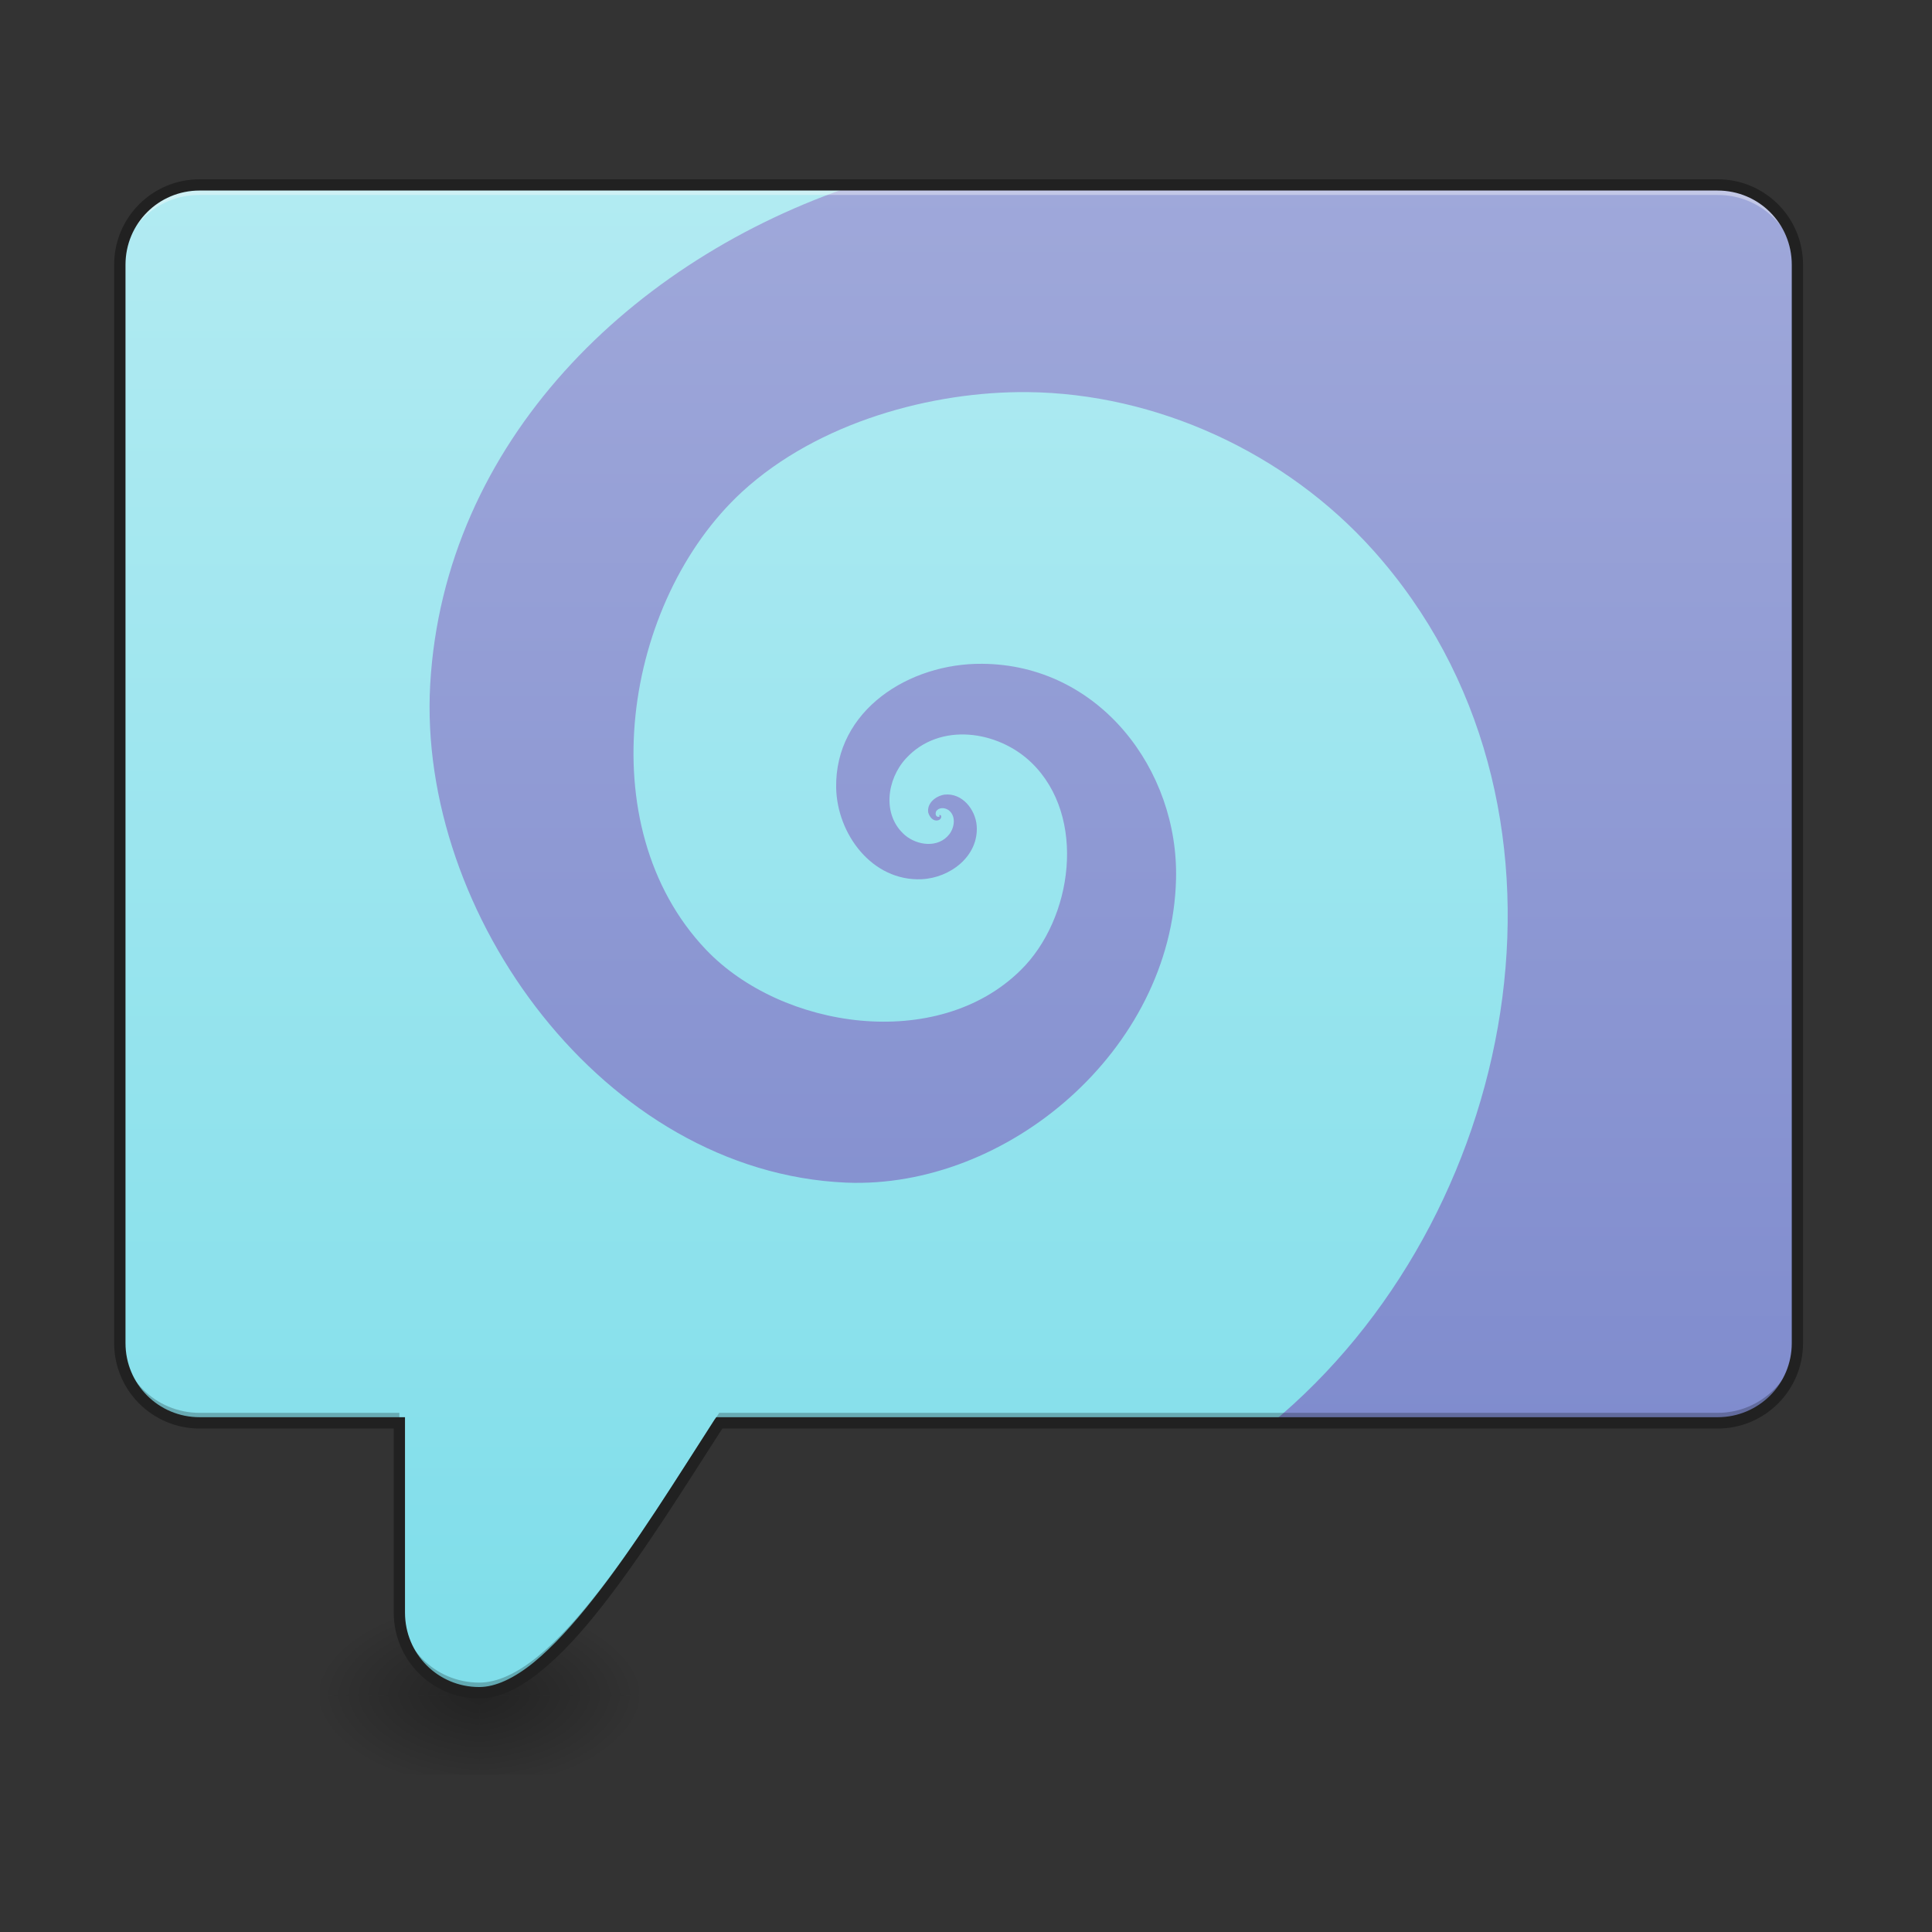 <?xml version="1.0" encoding="UTF-8"?>
<svg xmlns="http://www.w3.org/2000/svg" xmlns:xlink="http://www.w3.org/1999/xlink" width="24pt" height="24pt" viewBox="0 0 24 24" version="1.1">
<rect x="0" y="0" width="24" height="24" fill="#333333" stroke="none"/>
<defs>
<radialGradient id="radial0" gradientUnits="userSpaceOnUse" cx="450.909" cy="189.579" fx="450.909" fy="189.579" r="21.167" gradientTransform="matrix(0,-0.059,-0.105,-0,25.702,47.724)">
<stop offset="0" style="stop-color:rgb(0%,0%,0%);stop-opacity:0.314;"/>
<stop offset="0.222" style="stop-color:rgb(0%,0%,0%);stop-opacity:0.275;"/>
<stop offset="1" style="stop-color:rgb(0%,0%,0%);stop-opacity:0;"/>
</radialGradient>
<radialGradient id="radial1" gradientUnits="userSpaceOnUse" cx="450.909" cy="189.579" fx="450.909" fy="189.579" r="21.167" gradientTransform="matrix(-0,0.059,0.105,0,-13.795,-5.618)">
<stop offset="0" style="stop-color:rgb(0%,0%,0%);stop-opacity:0.314;"/>
<stop offset="0.222" style="stop-color:rgb(0%,0%,0%);stop-opacity:0.275;"/>
<stop offset="1" style="stop-color:rgb(0%,0%,0%);stop-opacity:0;"/>
</radialGradient>
<radialGradient id="radial2" gradientUnits="userSpaceOnUse" cx="450.909" cy="189.579" fx="450.909" fy="189.579" r="21.167" gradientTransform="matrix(-0,-0.059,0.105,-0,-13.795,47.724)">
<stop offset="0" style="stop-color:rgb(0%,0%,0%);stop-opacity:0.314;"/>
<stop offset="0.222" style="stop-color:rgb(0%,0%,0%);stop-opacity:0.275;"/>
<stop offset="1" style="stop-color:rgb(0%,0%,0%);stop-opacity:0;"/>
</radialGradient>
<radialGradient id="radial3" gradientUnits="userSpaceOnUse" cx="450.909" cy="189.579" fx="450.909" fy="189.579" r="21.167" gradientTransform="matrix(0,0.059,-0.105,0,25.702,-5.618)">
<stop offset="0" style="stop-color:rgb(0%,0%,0%);stop-opacity:0.314;"/>
<stop offset="0.222" style="stop-color:rgb(0%,0%,0%);stop-opacity:0.275;"/>
<stop offset="1" style="stop-color:rgb(0%,0%,0%);stop-opacity:0;"/>
</radialGradient>
<linearGradient id="linear0" gradientUnits="userSpaceOnUse" x1="305.955" y1="-20.467" x2="305.955" y2="-135.329" gradientTransform="matrix(0.057,0,0,0.163,-4.391,24.363)">
<stop offset="0" style="stop-color:rgb(47.451%,52.549%,79.608%);stop-opacity:1;"/>
<stop offset="1" style="stop-color:rgb(62.353%,65.882%,85.49%);stop-opacity:1;"/>
</linearGradient>
<linearGradient id="linear1" gradientUnits="userSpaceOnUse" x1="480" y1="1695.118" x2="480" y2="175.118" gradientTransform="matrix(0.012,0,0,0.012,0,0)">
<stop offset="0" style="stop-color:rgb(50.196%,87.059%,91.765%);stop-opacity:1;"/>
<stop offset="1" style="stop-color:rgb(69.804%,92.157%,94.902%);stop-opacity:1;"/>
</linearGradient>
</defs>
<g id="surface1">
<path style=" stroke:none;fill-rule:nonzero;fill:url(#radial0);" d="M 5.953 21.055 L 7.938 21.055 L 7.938 20.062 L 5.953 20.062 Z M 5.953 21.055 "/>
<path style=" stroke:none;fill-rule:nonzero;fill:url(#radial1);" d="M 5.953 21.055 L 3.969 21.055 L 3.969 22.047 L 5.953 22.047 Z M 5.953 21.055 "/>
<path style=" stroke:none;fill-rule:nonzero;fill:url(#radial2);" d="M 5.953 21.055 L 3.969 21.055 L 3.969 20.062 L 5.953 20.062 Z M 5.953 21.055 "/>
<path style=" stroke:none;fill-rule:nonzero;fill:url(#radial3);" d="M 5.953 21.055 L 7.938 21.055 L 7.938 22.047 L 5.953 22.047 Z M 5.953 21.055 "/>
<path style=" stroke:none;fill-rule:nonzero;fill:url(#linear0);" d="M 2.48 2.297 C 1.93 2.297 1.488 2.738 1.488 3.289 L 1.488 16.684 C 1.488 17.234 1.93 17.676 2.48 17.676 L 4.961 17.676 L 4.961 20.031 C 4.961 20.582 5.402 21.027 5.953 21.027 C 6.867 21.027 7.988 19.137 8.934 17.676 L 21.336 17.676 C 21.883 17.676 22.328 17.234 22.328 16.684 L 22.328 3.289 C 22.328 2.738 21.883 2.297 21.336 2.297 Z M 2.48 2.297 "/>
<path style=" stroke:none;fill-rule:nonzero;fill:url(#linear1);" d="M 2.48 2.297 C 1.93 2.297 1.488 2.738 1.488 3.289 L 1.488 16.684 C 1.488 16.699 1.488 16.711 1.488 16.727 C 1.488 16.73 1.488 16.73 1.488 16.73 C 1.488 16.746 1.492 16.758 1.492 16.773 C 1.492 16.773 1.492 16.777 1.492 16.777 C 1.496 16.793 1.496 16.805 1.496 16.82 C 1.496 16.82 1.496 16.824 1.5 16.824 C 1.5 16.836 1.504 16.852 1.504 16.863 C 1.504 16.867 1.504 16.867 1.504 16.871 C 1.508 16.879 1.508 16.887 1.512 16.895 C 1.512 16.906 1.516 16.914 1.516 16.922 C 1.52 16.93 1.52 16.934 1.523 16.941 C 1.523 16.949 1.527 16.961 1.531 16.969 C 1.531 16.973 1.531 16.98 1.535 16.988 C 1.539 16.996 1.543 17.004 1.543 17.012 C 1.547 17.02 1.547 17.023 1.551 17.031 C 1.555 17.039 1.559 17.051 1.562 17.059 C 1.562 17.062 1.566 17.07 1.566 17.074 C 1.57 17.086 1.578 17.098 1.582 17.109 C 1.586 17.109 1.586 17.113 1.586 17.117 C 1.594 17.129 1.602 17.145 1.605 17.156 C 1.609 17.16 1.613 17.168 1.617 17.172 C 1.621 17.18 1.625 17.188 1.629 17.195 C 1.633 17.199 1.637 17.207 1.641 17.211 C 1.645 17.219 1.648 17.227 1.652 17.234 C 1.656 17.238 1.66 17.246 1.664 17.25 C 1.672 17.258 1.676 17.266 1.68 17.27 C 1.684 17.277 1.688 17.281 1.691 17.289 C 1.699 17.293 1.703 17.301 1.707 17.309 C 1.711 17.312 1.715 17.32 1.723 17.324 C 1.727 17.332 1.73 17.336 1.738 17.344 C 1.742 17.348 1.746 17.352 1.75 17.359 C 1.758 17.363 1.762 17.371 1.77 17.375 C 1.773 17.383 1.777 17.387 1.781 17.391 C 1.789 17.395 1.797 17.402 1.801 17.41 C 1.805 17.414 1.812 17.418 1.816 17.422 C 1.824 17.43 1.828 17.434 1.836 17.441 C 1.84 17.445 1.844 17.449 1.852 17.453 C 1.863 17.461 1.871 17.469 1.883 17.48 C 1.891 17.484 1.895 17.488 1.902 17.492 C 1.906 17.496 1.914 17.5 1.922 17.504 C 1.926 17.508 1.934 17.512 1.941 17.516 C 1.945 17.52 1.953 17.527 1.961 17.531 C 1.965 17.535 1.973 17.535 1.977 17.539 C 1.984 17.543 1.992 17.547 2 17.551 C 2.004 17.555 2.012 17.559 2.02 17.562 C 2.027 17.566 2.031 17.57 2.039 17.574 C 2.047 17.578 2.055 17.582 2.059 17.582 C 2.066 17.586 2.074 17.59 2.082 17.594 C 2.09 17.598 2.094 17.598 2.102 17.602 C 2.109 17.605 2.117 17.609 2.125 17.609 C 2.133 17.613 2.137 17.617 2.145 17.617 C 2.152 17.621 2.16 17.625 2.168 17.625 C 2.176 17.629 2.184 17.633 2.191 17.633 C 2.195 17.637 2.203 17.637 2.211 17.641 C 2.219 17.641 2.227 17.645 2.234 17.645 C 2.242 17.648 2.246 17.648 2.254 17.648 C 2.277 17.656 2.301 17.66 2.324 17.664 C 2.375 17.672 2.426 17.676 2.48 17.676 L 4.961 17.676 L 4.961 20.031 C 4.961 20.582 5.402 21.027 5.953 21.027 C 6.867 21.027 7.988 19.137 8.934 17.676 L 10.289 17.676 L 10.301 17.664 L 15.809 17.664 C 15.848 17.629 15.891 17.602 15.93 17.566 C 18.93 14.961 19.84 9.949 17.062 6.84 C 15.969 5.617 14.359 4.887 12.766 4.871 C 11.582 4.859 10.164 5.242 9.219 6.109 C 7.746 7.465 7.309 10.262 8.77 11.797 C 9.711 12.785 11.645 13.074 12.68 12.051 C 13.324 11.418 13.508 10.145 12.812 9.473 C 12.398 9.074 11.672 8.965 11.254 9.422 C 11.016 9.68 10.953 10.125 11.242 10.375 C 11.395 10.504 11.656 10.539 11.793 10.363 C 11.859 10.277 11.879 10.133 11.781 10.062 C 11.734 10.031 11.664 10.027 11.629 10.078 C 11.621 10.098 11.617 10.133 11.645 10.145 C 11.652 10.148 11.672 10.148 11.672 10.141 L 11.672 10.133 C 11.656 10.129 11.672 10.125 11.672 10.125 C 11.68 10.121 11.691 10.129 11.691 10.137 C 11.699 10.164 11.672 10.188 11.648 10.191 C 11.59 10.203 11.547 10.148 11.531 10.094 C 11.512 9.977 11.625 9.887 11.734 9.871 C 11.953 9.848 12.117 10.055 12.133 10.258 C 12.16 10.637 11.801 10.906 11.449 10.922 C 10.832 10.949 10.398 10.359 10.387 9.785 C 10.371 8.82 11.297 8.238 12.199 8.246 C 13.652 8.254 14.645 9.562 14.609 10.926 C 14.555 13.043 12.512 14.773 10.512 14.691 C 7.504 14.562 5.184 11.352 5.344 8.504 C 5.516 5.488 7.852 3.219 10.629 2.297 Z M 2.48 2.297 "/>
<path style=" stroke:none;fill-rule:nonzero;fill:rgb(98.431%,98.431%,98.431%);fill-opacity:0.392;" d="M 2.48 2.297 C 1.93 2.297 1.488 2.738 1.488 3.289 L 1.488 3.414 C 1.488 2.863 1.93 2.418 2.48 2.422 L 21.336 2.422 C 21.883 2.418 22.328 2.863 22.328 3.414 L 22.328 3.289 C 22.328 2.738 21.883 2.297 21.336 2.297 Z M 2.48 2.297 "/>
<path style=" stroke:none;fill-rule:nonzero;fill:rgb(0%,0%,0%);fill-opacity:0.235;" d="M 1.488 16.559 L 1.488 16.684 C 1.488 17.234 1.93 17.676 2.48 17.676 L 4.961 17.676 L 4.961 17.551 L 2.48 17.551 C 1.93 17.551 1.488 17.109 1.488 16.559 Z M 22.328 16.559 C 22.328 17.109 21.883 17.551 21.336 17.551 L 8.934 17.551 C 7.988 19.016 6.867 20.902 5.953 20.902 C 5.402 20.902 4.961 20.457 4.961 19.91 L 4.961 20.031 C 4.961 20.582 5.402 21.027 5.953 21.027 C 6.867 21.027 7.988 19.137 8.934 17.676 L 21.336 17.676 C 21.883 17.676 22.328 17.234 22.328 16.684 Z M 22.328 16.559 "/>
<path style=" stroke:none;fill-rule:nonzero;fill:rgb(12.941%,12.941%,12.941%);fill-opacity:1;" d="M 2.48 2.227 C 1.895 2.227 1.418 2.699 1.418 3.289 L 1.418 16.684 C 1.418 17.273 1.895 17.746 2.48 17.746 L 4.891 17.746 L 4.891 20.031 C 4.891 20.621 5.367 21.098 5.953 21.098 C 6.207 21.098 6.461 20.969 6.715 20.762 C 6.969 20.559 7.23 20.273 7.488 19.941 C 7.996 19.293 8.508 18.469 8.973 17.746 L 21.336 17.746 C 21.922 17.746 22.398 17.273 22.398 16.684 L 22.398 3.289 C 22.398 2.699 21.922 2.227 21.336 2.227 Z M 2.48 2.367 L 21.336 2.367 C 21.848 2.367 22.258 2.777 22.258 3.289 L 22.258 16.684 C 22.258 17.195 21.848 17.605 21.336 17.605 L 8.898 17.605 L 8.875 17.637 C 8.402 18.371 7.887 19.207 7.375 19.855 C 7.121 20.18 6.867 20.457 6.629 20.652 C 6.387 20.848 6.156 20.957 5.953 20.957 C 5.441 20.957 5.031 20.547 5.031 20.031 L 5.031 17.605 L 2.48 17.605 C 1.969 17.605 1.559 17.195 1.559 16.684 L 1.559 3.289 C 1.559 2.777 1.969 2.367 2.48 2.367 Z M 2.48 2.367 "/>
</g>
</svg>
